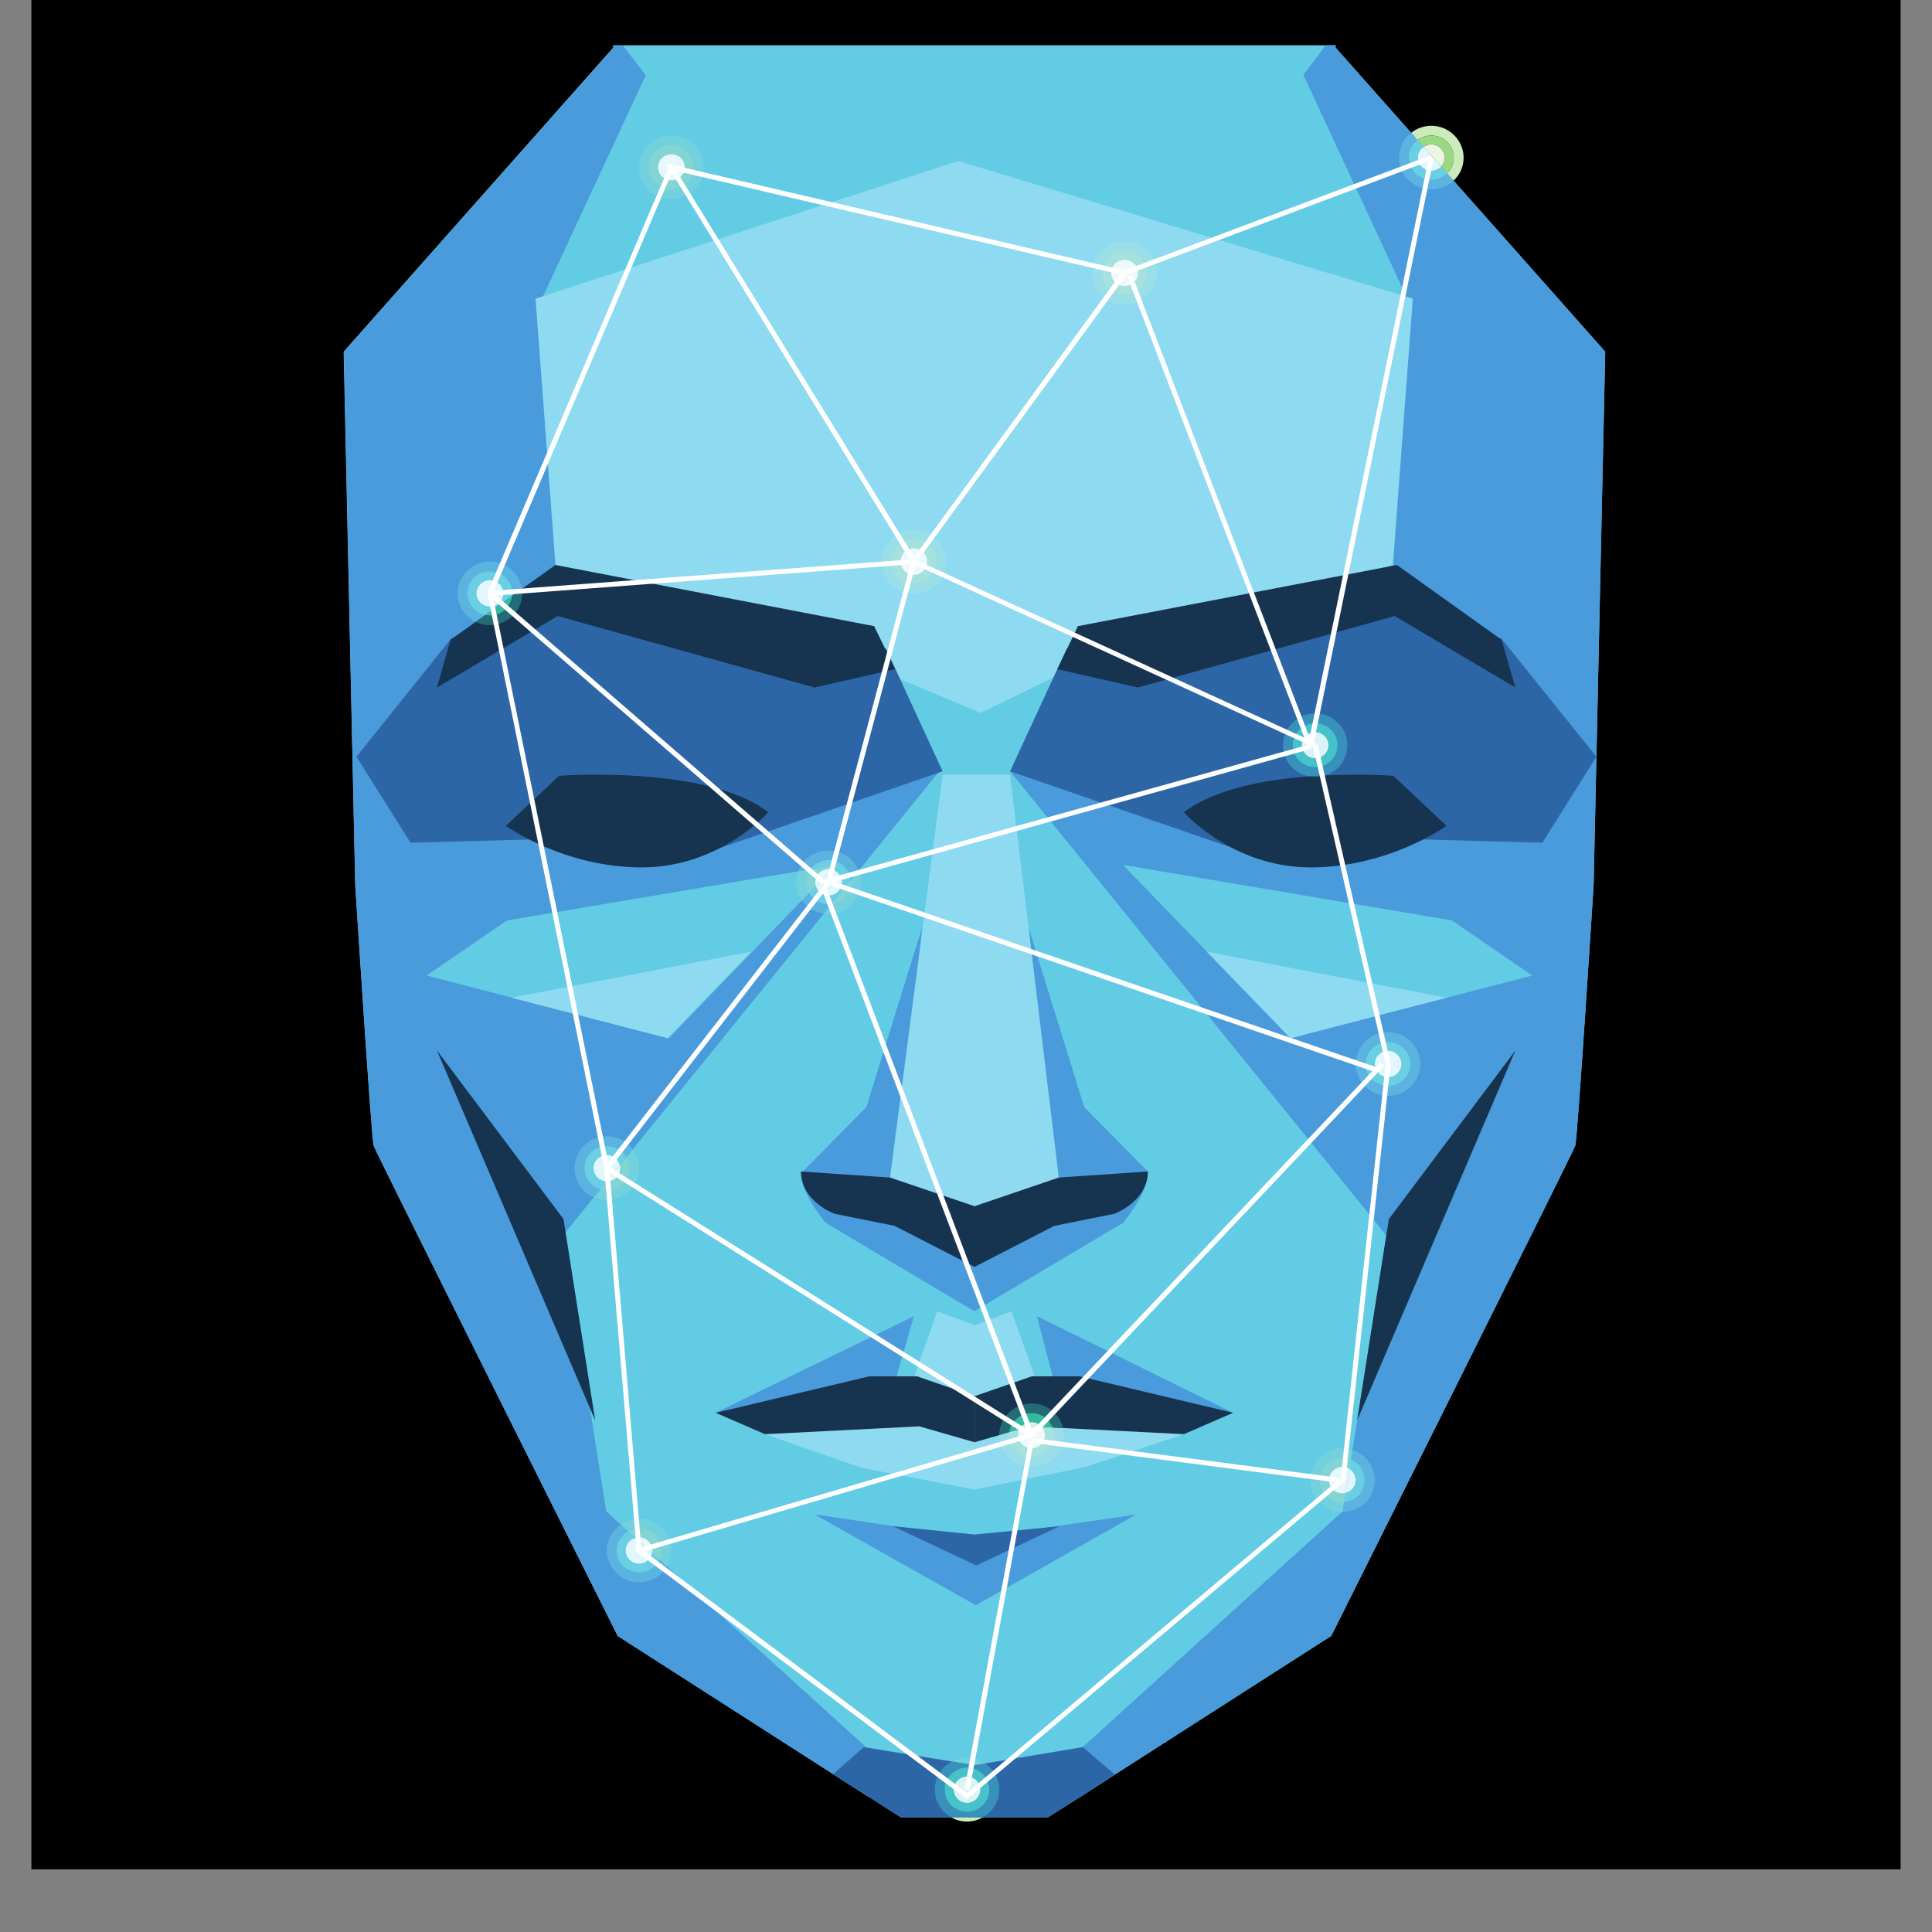 <svg xmlns="http://www.w3.org/2000/svg" xmlns:xlink="http://www.w3.org/1999/xlink" width="40" zoomAndPan="magnify" viewBox="0 0 30 30" height="40" preserveAspectRatio="xMidYMid meet" version="1.0"><rect x="0" y="0" width="30" height="30" fill="#808080" stroke="none"/><defs><clipPath id="d2f5e71f36"><path d="M 0.484 0 L 29.516 0 L 29.516 29.031 L 0.484 29.031 Z M 0.484 0 " clip-rule="nonzero"/></clipPath><clipPath id="7bc274aaa9"><path d="M 5.332 0.703 L 24.93 0.703 L 24.93 28.285 L 5.332 28.285 Z M 5.332 0.703 " clip-rule="nonzero"/></clipPath><clipPath id="f7e375b59d"><path d="M 15 0.703 L 24.93 0.703 L 24.93 28 L 15 28 Z M 15 0.703 " clip-rule="nonzero"/></clipPath><clipPath id="505d28b4e6"><path d="M 5.332 0.703 L 15 0.703 L 15 28 L 5.332 28 Z M 5.332 0.703 " clip-rule="nonzero"/></clipPath><clipPath id="5eafa0786f"><path d="M 15 9 L 24.93 9 L 24.93 14 L 15 14 Z M 15 9 " clip-rule="nonzero"/></clipPath><clipPath id="86214d62fa"><path d="M 5.332 9 L 15 9 L 15 14 L 5.332 14 Z M 5.332 9 " clip-rule="nonzero"/></clipPath><clipPath id="8b52a46d41"><path d="M 12 27 L 18 27 L 18 28.285 L 12 28.285 Z M 12 27 " clip-rule="nonzero"/></clipPath><clipPath id="bd0ceddf8a"><path d="M 14 28 L 16 28 L 16 28.285 L 14 28.285 Z M 14 28 " clip-rule="nonzero"/></clipPath><clipPath id="5b9543e863"><path d="M 14 27 L 16 27 L 16 28.285 L 14 28.285 Z M 14 27 " clip-rule="nonzero"/></clipPath></defs><g clip-path="url(#d2f5e71f36)"><path fill="#ffffff" d="M 0.484 0 L 29.516 0 L 29.516 36.289 L 0.484 36.289 Z M 0.484 0 " fill-opacity="1" fill-rule="nonzero"/><path fill="#ffffff" d="M 0.484 0 L 29.516 0 L 29.516 29.031 L 0.484 29.031 Z M 0.484 0 " fill-opacity="1" fill-rule="nonzero"/><path fill="#000000" d="M 0.484 0 L 29.516 0 L 29.516 29.031 L 0.484 29.031 Z M 0.484 0 " fill-opacity="1" fill-rule="nonzero"/></g><g clip-path="url(#7bc274aaa9)"><path fill="#62cce5" d="M 24.926 5.461 L 24.746 13.738 C 24.746 13.738 24.496 17.684 24.461 17.789 C 24.426 17.898 20.672 25.402 20.672 25.402 L 17.312 27.555 L 16.785 27.895 L 16.273 28.219 L 13.988 28.219 L 12.938 27.547 L 9.59 25.402 C 9.59 25.402 5.836 17.898 5.801 17.789 C 5.766 17.684 5.516 13.738 5.516 13.738 L 5.336 5.461 L 9.523 0.738 L 9.52 0.703 L 20.742 0.703 L 20.738 0.738 L 24.926 5.461 " fill-opacity="1" fill-rule="nonzero"/></g><path fill="#4a9bdb" d="M 15.145 23.883 L 12.648 23.516 L 15.152 24.926 L 17.645 23.516 L 15.145 23.883 " fill-opacity="1" fill-rule="nonzero"/><path fill="#4a9bdb" d="M 16.102 20.438 L 19.148 21.938 L 16.441 21.738 Z M 16.102 20.438 " fill-opacity="1" fill-rule="nonzero"/><path fill="#4a9bdb" d="M 14.191 20.438 L 11.109 21.938 L 13.816 21.738 Z M 14.191 20.438 " fill-opacity="1" fill-rule="nonzero"/><path fill="#4a9bdb" d="M 15.973 14.41 C 15.973 14.445 16.324 18.496 16.324 18.496 L 17.824 18.191 L 16.836 17.191 L 15.973 14.41 " fill-opacity="1" fill-rule="nonzero"/><path fill="#4a9bdb" d="M 14.316 14.41 C 14.316 14.445 13.965 18.496 13.965 18.496 L 12.465 18.191 L 13.453 17.191 L 14.316 14.41 " fill-opacity="1" fill-rule="nonzero"/><path fill="#4a9bdb" d="M 15.125 20.363 L 17.438 18.988 C 17.438 18.988 17.836 18.52 17.824 18.191 L 15.133 18.93 L 15.125 20.363 " fill-opacity="1" fill-rule="nonzero"/><path fill="#4a9bdb" d="M 15.133 20.363 L 12.82 18.988 C 12.82 18.988 12.422 18.52 12.434 18.191 L 15.125 18.93 L 15.133 20.363 " fill-opacity="1" fill-rule="nonzero"/><g clip-path="url(#f7e375b59d)"><path fill="#4a9bdb" d="M 24.926 5.461 L 24.746 13.738 C 24.746 13.738 24.496 17.684 24.461 17.789 C 24.426 17.898 20.672 25.402 20.672 25.402 L 17.312 27.555 L 16.785 27.895 L 16.812 27.129 L 20.852 23.465 L 21.527 19.184 L 15.684 11.977 L 18.242 11.66 L 21.074 11.266 L 21.926 4.797 L 20.238 1.16 C 20.238 1.16 20.422 0.926 20.586 0.703 L 20.742 0.703 L 20.738 0.738 L 24.926 5.461 " fill-opacity="1" fill-rule="nonzero"/></g><g clip-path="url(#505d28b4e6)"><path fill="#4a9bdb" d="M 5.34 5.465 L 5.516 13.746 C 5.516 13.746 5.77 17.691 5.805 17.797 C 5.84 17.902 9.594 25.406 9.594 25.406 L 12.949 27.559 L 13.48 27.898 L 13.453 27.133 L 9.414 23.469 L 8.738 19.188 L 14.582 11.98 L 12.023 11.668 L 9.191 11.273 L 8.34 4.801 L 10.027 1.168 C 10.027 1.168 9.844 0.93 9.676 0.711 L 9.52 0.711 L 9.527 0.742 L 5.34 5.465 " fill-opacity="1" fill-rule="nonzero"/></g><path fill="#8edaf1" d="M 15.133 20.578 L 15.707 20.363 L 16.074 21.391 L 15.133 21.723 L 15.133 20.578 " fill-opacity="1" fill-rule="nonzero"/><path fill="#8edaf1" d="M 15.133 20.578 L 14.555 20.363 L 14.191 21.391 L 15.133 21.723 L 15.133 20.578 " fill-opacity="1" fill-rule="nonzero"/><path fill="#8edaf1" d="M 14.879 2.5 L 8.316 4.637 L 8.625 8.773 L 14.012 10.559 L 15.23 11.07 L 16.355 10.52 L 21.629 8.773 L 21.938 4.637 L 14.879 2.5 " fill-opacity="1" fill-rule="nonzero"/><path fill="#8edaf1" d="M 12.145 22.055 L 11.879 22.27 L 13.379 22.793 L 15.133 23.129 L 16.863 22.777 L 18.383 22.27 L 17.141 21.883 L 15.758 21.883 L 12.145 22.055 " fill-opacity="1" fill-rule="nonzero"/><path fill="#8edaf1" d="M 16.441 18.285 L 15.684 12.031 L 14.637 12.031 L 13.82 18.285 L 14.953 19.184 L 16.441 18.285 " fill-opacity="1" fill-rule="nonzero"/><g clip-path="url(#5eafa0786f)"><path fill="#2c66a6" d="M 16.848 10.07 L 16.566 10.07 L 15.684 11.977 L 19.777 13.387 C 19.777 13.387 20.793 13.617 21.953 13.031 L 23.949 13.086 L 24.789 11.75 L 23.316 9.918 L 21.184 9.102 L 16.848 10.07 " fill-opacity="1" fill-rule="nonzero"/></g><g clip-path="url(#86214d62fa)"><path fill="#2c66a6" d="M 13.477 10.07 L 13.758 10.07 L 14.637 11.977 L 10.543 13.387 C 10.543 13.387 9.531 13.617 8.367 13.031 L 6.375 13.086 L 5.535 11.75 L 7.004 9.918 L 9.137 9.102 L 13.477 10.07 " fill-opacity="1" fill-rule="nonzero"/></g><path fill="#16344f" d="M 22.461 12.824 C 22.461 12.824 21.566 13.469 20.352 13.469 C 19.137 13.469 18.383 12.613 18.383 12.613 C 18.637 12.418 18.98 12.289 19.348 12.199 C 19.879 12.074 20.465 12.035 20.91 12.031 C 21.336 12.023 21.637 12.047 21.637 12.047 L 22.461 12.824 " fill-opacity="1" fill-rule="nonzero"/><path fill="#16344f" d="M 7.855 12.824 C 7.855 12.824 8.75 13.469 9.965 13.469 C 11.18 13.469 11.93 12.613 11.93 12.613 C 11.68 12.418 11.336 12.289 10.969 12.199 C 10.438 12.074 9.852 12.035 9.406 12.031 C 8.98 12.023 8.68 12.047 8.68 12.047 L 7.855 12.824 " fill-opacity="1" fill-rule="nonzero"/><path fill="#16344f" d="M 16.441 18.285 L 15.133 18.73 L 13.82 18.285 L 12.438 18.191 C 12.438 18.66 12.961 18.848 12.961 18.848 L 13.891 19.035 L 15.133 19.672 L 16.371 19.035 L 17.301 18.848 C 17.301 18.848 17.824 18.66 17.824 18.191 L 16.441 18.285 " fill-opacity="1" fill-rule="nonzero"/><path fill="#16344f" d="M 16.762 21.371 L 16.023 21.371 L 15.133 21.68 L 15.133 22.395 L 15.988 22.148 L 18.383 22.27 L 19.148 21.938 L 16.762 21.371 " fill-opacity="1" fill-rule="nonzero"/><path fill="#16344f" d="M 13.5 21.371 L 11.113 21.938 L 11.879 22.27 L 14.273 22.148 L 15.133 22.395 L 15.133 21.68 L 14.238 21.371 L 13.5 21.371 " fill-opacity="1" fill-rule="nonzero"/><path fill="#2c66a6" d="M 13.867 23.699 L 15.133 23.828 L 16.453 23.699 L 15.16 24.309 L 13.867 23.699 " fill-opacity="1" fill-rule="nonzero"/><path fill="#16344f" d="M 16.418 10.391 L 17.668 10.676 L 21.656 9.566 L 23.531 10.676 L 23.316 9.934 L 21.691 8.773 L 16.738 9.723 L 16.418 10.391 " fill-opacity="1" fill-rule="nonzero"/><path fill="#16344f" d="M 13.898 10.391 L 12.648 10.676 L 8.66 9.566 L 6.785 10.676 L 6.996 9.934 L 8.625 8.773 L 13.574 9.723 L 13.898 10.391 " fill-opacity="1" fill-rule="nonzero"/><path fill="#16344f" d="M 23.531 16.312 L 21.566 18.93 L 21.074 22.055 Z M 23.531 16.312 " fill-opacity="1" fill-rule="nonzero"/><path fill="#16344f" d="M 6.785 16.312 L 8.75 18.93 L 9.242 22.055 Z M 6.785 16.312 " fill-opacity="1" fill-rule="nonzero"/><g clip-path="url(#8b52a46d41)"><path fill="#2c66a6" d="M 16.812 27.129 L 15.133 27.41 L 13.414 27.129 L 12.938 27.547 L 13.988 28.219 L 16.273 28.219 L 17.312 27.555 L 16.812 27.129 " fill-opacity="1" fill-rule="nonzero"/></g><path fill="#62cce5" d="M 17.438 13.43 L 20.039 16.121 L 23.793 15.148 L 22.547 14.293 L 17.438 13.43 " fill-opacity="1" fill-rule="nonzero"/><path fill="#62cce5" d="M 12.984 13.43 L 10.383 16.121 L 6.625 15.148 L 7.871 14.293 L 12.984 13.43 " fill-opacity="1" fill-rule="nonzero"/><path fill="#8edaf1" d="M 18.738 14.777 L 20.039 16.121 L 22.461 15.492 L 20.422 15.102 L 18.738 14.777 " fill-opacity="1" fill-rule="nonzero"/><path fill="#8edaf1" d="M 11.664 14.777 L 10.367 16.121 L 7.941 15.492 L 9.98 15.102 L 11.664 14.777 " fill-opacity="1" fill-rule="nonzero"/><path fill="#ccebbb" d="M 22.227 1.953 C 22.105 1.953 21.996 1.996 21.914 2.062 L 22.012 2.176 C 22.07 2.129 22.145 2.105 22.227 2.105 C 22.418 2.105 22.574 2.258 22.574 2.449 C 22.574 2.543 22.535 2.629 22.469 2.691 L 22.57 2.805 C 22.668 2.715 22.727 2.59 22.727 2.449 C 22.727 2.176 22.5 1.953 22.227 1.953 " fill-opacity="1" fill-rule="nonzero"/><path fill="#5bb4e0" d="M 21.914 2.062 C 21.797 2.152 21.723 2.293 21.723 2.449 C 21.723 2.719 21.949 2.941 22.227 2.941 C 22.359 2.941 22.48 2.891 22.57 2.805 L 22.469 2.691 C 22.406 2.754 22.32 2.793 22.227 2.793 C 22.031 2.793 21.875 2.637 21.875 2.449 C 21.875 2.336 21.93 2.238 22.012 2.176 L 21.914 2.062 " fill-opacity="1" fill-rule="nonzero"/><path fill="#9ad982" d="M 22.227 2.105 C 22.145 2.105 22.07 2.129 22.012 2.176 L 22.105 2.281 C 22.141 2.258 22.18 2.242 22.227 2.242 C 22.34 2.242 22.434 2.336 22.434 2.449 C 22.434 2.5 22.41 2.551 22.379 2.586 L 22.469 2.691 C 22.535 2.629 22.574 2.543 22.574 2.449 C 22.574 2.258 22.418 2.105 22.227 2.105 " fill-opacity="1" fill-rule="nonzero"/><path fill="#6bcfe4" d="M 22.012 2.176 C 21.93 2.238 21.875 2.336 21.875 2.449 C 21.875 2.637 22.031 2.793 22.227 2.793 C 22.32 2.793 22.406 2.754 22.469 2.691 L 22.379 2.586 C 22.34 2.625 22.285 2.652 22.227 2.652 C 22.109 2.652 22.016 2.559 22.016 2.449 C 22.016 2.379 22.051 2.316 22.105 2.281 L 22.012 2.176 " fill-opacity="1" fill-rule="nonzero"/><path fill="#ebf7e3" d="M 22.227 2.242 C 22.18 2.242 22.141 2.258 22.105 2.281 L 22.379 2.586 C 22.41 2.551 22.434 2.5 22.434 2.449 C 22.434 2.336 22.34 2.242 22.227 2.242 " fill-opacity="1" fill-rule="nonzero"/><path fill="#e2f6fd" d="M 22.105 2.281 C 22.051 2.316 22.016 2.379 22.016 2.449 C 22.016 2.559 22.109 2.652 22.227 2.652 C 22.285 2.652 22.34 2.625 22.379 2.586 L 22.105 2.281 " fill-opacity="1" fill-rule="nonzero"/><path fill="#73d1de" d="M 10.426 2.105 C 10.148 2.105 9.922 2.324 9.922 2.598 C 9.922 2.871 10.148 3.09 10.426 3.09 C 10.703 3.09 10.926 2.871 10.926 2.598 C 10.926 2.324 10.703 2.105 10.426 2.105 M 10.426 2.941 C 10.23 2.941 10.074 2.789 10.074 2.598 C 10.074 2.41 10.23 2.254 10.426 2.254 C 10.617 2.254 10.773 2.41 10.773 2.598 C 10.773 2.789 10.617 2.941 10.426 2.941 " fill-opacity="1" fill-rule="nonzero"/><path fill="#83d5d4" d="M 10.426 2.254 C 10.23 2.254 10.074 2.41 10.074 2.598 C 10.074 2.789 10.23 2.941 10.426 2.941 C 10.617 2.941 10.773 2.789 10.773 2.598 C 10.773 2.41 10.617 2.254 10.426 2.254 M 10.426 2.801 C 10.309 2.801 10.219 2.711 10.219 2.598 C 10.219 2.484 10.309 2.395 10.426 2.395 C 10.539 2.395 10.633 2.484 10.633 2.598 C 10.633 2.711 10.539 2.801 10.426 2.801 " fill-opacity="1" fill-rule="nonzero"/><path fill="#e7f7fa" d="M 10.426 2.395 C 10.309 2.395 10.219 2.484 10.219 2.598 C 10.219 2.711 10.309 2.801 10.426 2.801 C 10.539 2.801 10.633 2.711 10.633 2.598 C 10.633 2.484 10.539 2.395 10.426 2.395 " fill-opacity="1" fill-rule="nonzero"/><path fill="#3891ba" d="M 20.422 11.078 C 20.145 11.078 19.922 11.301 19.922 11.57 C 19.922 11.812 20.094 12.012 20.324 12.055 C 20.41 12.051 20.496 12.043 20.582 12.039 C 20.781 11.977 20.922 11.789 20.922 11.57 C 20.922 11.301 20.699 11.078 20.422 11.078 M 20.422 11.914 C 20.23 11.914 20.074 11.762 20.074 11.57 C 20.074 11.383 20.23 11.23 20.422 11.23 C 20.613 11.23 20.77 11.383 20.77 11.57 C 20.77 11.762 20.613 11.914 20.422 11.914 " fill-opacity="1" fill-rule="nonzero"/><path fill="#236c75" d="M 20.582 12.039 C 20.496 12.043 20.41 12.051 20.324 12.055 C 20.355 12.062 20.391 12.066 20.422 12.066 C 20.477 12.066 20.531 12.059 20.582 12.039 " fill-opacity="1" fill-rule="nonzero"/><path fill="#46c2ca" d="M 20.422 11.23 C 20.23 11.23 20.074 11.383 20.074 11.57 C 20.074 11.762 20.23 11.914 20.422 11.914 C 20.613 11.914 20.77 11.762 20.77 11.57 C 20.77 11.383 20.613 11.23 20.422 11.23 M 20.422 11.777 C 20.309 11.777 20.215 11.684 20.215 11.57 C 20.215 11.461 20.309 11.367 20.422 11.367 C 20.535 11.367 20.629 11.461 20.629 11.57 C 20.629 11.684 20.535 11.777 20.422 11.777 " fill-opacity="1" fill-rule="nonzero"/><path fill="#dbf3f5" d="M 20.422 11.367 C 20.309 11.367 20.215 11.461 20.215 11.57 C 20.215 11.684 20.309 11.777 20.422 11.777 C 20.535 11.777 20.629 11.684 20.629 11.57 C 20.629 11.461 20.535 11.367 20.422 11.367 " fill-opacity="1" fill-rule="nonzero"/><path fill="#5bb4e0" d="M 21.555 16.027 C 21.277 16.027 21.051 16.25 21.051 16.523 C 21.051 16.793 21.277 17.016 21.555 17.016 C 21.828 17.016 22.055 16.793 22.055 16.523 C 22.055 16.25 21.828 16.027 21.555 16.027 M 21.555 16.863 C 21.359 16.863 21.203 16.711 21.203 16.523 C 21.203 16.332 21.359 16.18 21.555 16.18 C 21.746 16.18 21.902 16.332 21.902 16.523 C 21.902 16.711 21.746 16.863 21.555 16.863 " fill-opacity="1" fill-rule="nonzero"/><path fill="#6bcfe4" d="M 21.555 16.18 C 21.359 16.18 21.203 16.332 21.203 16.523 C 21.203 16.711 21.359 16.863 21.555 16.863 C 21.746 16.863 21.902 16.711 21.902 16.523 C 21.902 16.332 21.746 16.18 21.555 16.18 M 21.555 16.727 C 21.438 16.727 21.348 16.633 21.348 16.523 C 21.348 16.41 21.438 16.316 21.555 16.316 C 21.668 16.316 21.762 16.41 21.762 16.523 C 21.762 16.633 21.668 16.727 21.555 16.727 " fill-opacity="1" fill-rule="nonzero"/><path fill="#e2f6fd" d="M 21.555 16.316 C 21.438 16.316 21.348 16.41 21.348 16.523 C 21.348 16.633 21.438 16.727 21.555 16.727 C 21.668 16.727 21.762 16.633 21.762 16.523 C 21.762 16.41 21.668 16.316 21.555 16.316 " fill-opacity="1" fill-rule="nonzero"/><path fill="#73d1de" d="M 9.824 17.848 L 9.727 17.969 C 9.754 18.02 9.77 18.078 9.77 18.141 C 9.77 18.328 9.613 18.484 9.422 18.484 C 9.387 18.484 9.355 18.477 9.324 18.469 L 9.223 18.594 C 9.285 18.617 9.352 18.633 9.422 18.633 C 9.699 18.633 9.922 18.41 9.922 18.141 C 9.922 18.031 9.887 17.93 9.824 17.848 " fill-opacity="1" fill-rule="nonzero"/><path fill="#5bb4e0" d="M 9.422 17.645 C 9.145 17.645 8.922 17.867 8.922 18.141 C 8.922 18.34 9.047 18.516 9.223 18.594 L 9.324 18.469 C 9.18 18.426 9.074 18.293 9.074 18.141 C 9.074 17.949 9.23 17.797 9.422 17.797 C 9.551 17.797 9.668 17.867 9.727 17.969 L 9.824 17.848 C 9.734 17.723 9.59 17.645 9.422 17.645 " fill-opacity="1" fill-rule="nonzero"/><path fill="#83d5d4" d="M 9.727 17.969 L 9.625 18.094 C 9.629 18.109 9.629 18.125 9.629 18.141 C 9.629 18.25 9.539 18.344 9.422 18.344 L 9.324 18.469 C 9.355 18.477 9.387 18.484 9.422 18.484 C 9.613 18.484 9.77 18.328 9.77 18.141 C 9.77 18.078 9.754 18.02 9.727 17.969 " fill-opacity="1" fill-rule="nonzero"/><path fill="#6bcfe4" d="M 9.422 17.797 C 9.23 17.797 9.074 17.949 9.074 18.141 C 9.074 18.293 9.18 18.426 9.324 18.469 L 9.422 18.344 C 9.309 18.344 9.215 18.25 9.215 18.141 C 9.215 18.027 9.309 17.934 9.422 17.934 C 9.523 17.934 9.605 18.004 9.625 18.094 L 9.727 17.969 C 9.668 17.867 9.551 17.797 9.422 17.797 " fill-opacity="1" fill-rule="nonzero"/><path fill="#e7f7fa" d="M 9.625 18.094 L 9.422 18.344 C 9.539 18.344 9.629 18.25 9.629 18.141 C 9.629 18.125 9.629 18.109 9.625 18.094 " fill-opacity="1" fill-rule="nonzero"/><path fill="#e2f6fd" d="M 9.422 17.934 C 9.309 17.934 9.215 18.027 9.215 18.141 C 9.215 18.25 9.309 18.344 9.422 18.344 L 9.625 18.094 C 9.605 18.004 9.523 17.934 9.422 17.934 " fill-opacity="1" fill-rule="nonzero"/><path fill="#9adee8" d="M 16.344 22.168 C 16.359 22.203 16.367 22.242 16.367 22.285 C 16.367 22.477 16.211 22.629 16.02 22.629 C 15.824 22.629 15.668 22.477 15.668 22.285 C 15.668 22.27 15.672 22.254 15.672 22.238 L 15.516 22.285 C 15.516 22.559 15.742 22.777 16.02 22.777 C 16.293 22.777 16.52 22.559 16.52 22.285 C 16.52 22.246 16.516 22.211 16.508 22.176 L 16.344 22.168 " fill-opacity="1" fill-rule="nonzero"/><path fill="#236c75" d="M 16.02 21.793 C 15.742 21.793 15.52 22.012 15.516 22.285 L 15.672 22.238 C 15.695 22.07 15.84 21.941 16.02 21.941 C 16.168 21.941 16.297 22.035 16.344 22.168 L 16.508 22.176 C 16.457 21.957 16.254 21.793 16.02 21.793 " fill-opacity="1" fill-rule="nonzero"/><path fill="#a6e1de" d="M 16.18 22.156 C 16.207 22.191 16.227 22.238 16.227 22.285 C 16.227 22.398 16.133 22.488 16.02 22.488 C 15.902 22.488 15.809 22.398 15.809 22.285 C 15.809 22.254 15.82 22.219 15.832 22.191 L 15.672 22.238 C 15.672 22.254 15.668 22.27 15.668 22.285 C 15.668 22.477 15.824 22.629 16.02 22.629 C 16.211 22.629 16.367 22.477 16.367 22.285 C 16.367 22.242 16.359 22.203 16.344 22.168 L 16.18 22.156 " fill-opacity="1" fill-rule="nonzero"/><path fill="#35ba9d" d="M 16.02 21.941 C 15.84 21.941 15.695 22.07 15.672 22.238 L 15.832 22.191 C 15.867 22.125 15.938 22.082 16.02 22.082 C 16.082 22.082 16.141 22.109 16.18 22.156 L 16.344 22.168 C 16.297 22.035 16.168 21.941 16.02 21.941 " fill-opacity="1" fill-rule="nonzero"/><path fill="#eef9fd" d="M 15.988 22.148 L 15.832 22.191 C 15.82 22.219 15.809 22.254 15.809 22.285 C 15.809 22.398 15.902 22.488 16.02 22.488 C 16.133 22.488 16.227 22.398 16.227 22.285 C 16.227 22.238 16.207 22.191 16.18 22.156 L 15.988 22.148 " fill-opacity="1" fill-rule="nonzero"/><path fill="#d7f1e7" d="M 16.02 22.082 C 15.938 22.082 15.867 22.125 15.832 22.191 L 15.988 22.148 L 16.18 22.156 C 16.141 22.109 16.082 22.082 16.02 22.082 " fill-opacity="1" fill-rule="nonzero"/><path fill="#73d1de" d="M 9.922 23.582 C 9.816 23.582 9.719 23.613 9.637 23.672 L 9.754 23.777 C 9.805 23.75 9.863 23.734 9.922 23.734 C 10.117 23.734 10.273 23.887 10.273 24.074 C 10.273 24.125 10.262 24.176 10.242 24.219 L 10.355 24.324 C 10.398 24.25 10.426 24.168 10.426 24.074 C 10.426 23.805 10.199 23.582 9.922 23.582 " fill-opacity="1" fill-rule="nonzero"/><path fill="#5bb4e0" d="M 9.637 23.672 C 9.508 23.762 9.422 23.91 9.422 24.074 C 9.422 24.348 9.648 24.57 9.922 24.57 C 10.109 24.57 10.27 24.473 10.355 24.324 L 10.242 24.219 C 10.188 24.336 10.062 24.418 9.922 24.418 C 9.73 24.418 9.574 24.266 9.574 24.074 C 9.574 23.949 9.648 23.836 9.754 23.777 L 9.637 23.672 " fill-opacity="1" fill-rule="nonzero"/><path fill="#83d5d4" d="M 9.922 23.734 C 9.863 23.734 9.805 23.75 9.754 23.777 L 9.867 23.879 C 9.887 23.875 9.902 23.871 9.922 23.871 C 10.039 23.871 10.129 23.965 10.129 24.074 C 10.129 24.09 10.129 24.102 10.125 24.117 L 10.242 24.219 C 10.262 24.176 10.273 24.125 10.273 24.074 C 10.273 23.887 10.117 23.734 9.922 23.734 " fill-opacity="1" fill-rule="nonzero"/><path fill="#6bcfe4" d="M 9.754 23.777 C 9.648 23.836 9.574 23.949 9.574 24.074 C 9.574 24.266 9.73 24.418 9.922 24.418 C 10.062 24.418 10.188 24.336 10.242 24.219 L 10.125 24.117 C 10.109 24.211 10.023 24.281 9.922 24.281 C 9.809 24.281 9.715 24.188 9.715 24.074 C 9.715 23.984 9.781 23.902 9.867 23.879 L 9.754 23.777 " fill-opacity="1" fill-rule="nonzero"/><path fill="#e7f7fa" d="M 9.922 23.871 C 9.902 23.871 9.887 23.875 9.867 23.879 L 10.125 24.117 C 10.129 24.102 10.129 24.09 10.129 24.074 C 10.129 23.965 10.039 23.871 9.922 23.871 " fill-opacity="1" fill-rule="nonzero"/><path fill="#e2f6fd" d="M 9.867 23.879 C 9.781 23.902 9.715 23.984 9.715 24.074 C 9.715 24.188 9.809 24.281 9.922 24.281 C 10.023 24.281 10.109 24.211 10.125 24.117 L 9.867 23.879 " fill-opacity="1" fill-rule="nonzero"/><g clip-path="url(#bd0ceddf8a)"><path fill="#ccebbb" d="M 15.262 28.219 L 14.77 28.219 C 14.84 28.262 14.926 28.285 15.016 28.285 C 15.105 28.285 15.191 28.262 15.262 28.219 " fill-opacity="1" fill-rule="nonzero"/></g><path fill="#73d1de" d="M 15.016 27.297 C 14.934 27.297 14.855 27.316 14.785 27.352 L 15.133 27.41 L 15.297 27.383 C 15.215 27.328 15.121 27.297 15.016 27.297 " fill-opacity="1" fill-rule="nonzero"/><g clip-path="url(#5b9543e863)"><path fill="#3891ba" d="M 14.785 27.352 C 14.625 27.434 14.516 27.598 14.516 27.789 C 14.516 27.973 14.617 28.133 14.77 28.219 L 15.262 28.219 C 15.414 28.133 15.516 27.973 15.516 27.789 C 15.516 27.621 15.43 27.469 15.297 27.383 L 15.133 27.41 L 14.785 27.352 M 15.016 28.133 C 14.824 28.133 14.668 27.98 14.668 27.789 C 14.668 27.602 14.824 27.445 15.016 27.445 C 15.207 27.445 15.363 27.602 15.363 27.789 C 15.363 27.98 15.207 28.133 15.016 28.133 " fill-opacity="1" fill-rule="nonzero"/><path fill="#46c2ca" d="M 15.016 27.445 C 14.824 27.445 14.668 27.602 14.668 27.789 C 14.668 27.98 14.824 28.133 15.016 28.133 C 15.207 28.133 15.363 27.98 15.363 27.789 C 15.363 27.602 15.207 27.445 15.016 27.445 M 15.016 27.996 C 14.902 27.996 14.809 27.902 14.809 27.789 C 14.809 27.676 14.902 27.586 15.016 27.586 C 15.129 27.586 15.223 27.676 15.223 27.789 C 15.223 27.902 15.129 27.996 15.016 27.996 " fill-opacity="1" fill-rule="nonzero"/></g><path fill="#dbf3f5" d="M 15.016 27.586 C 14.902 27.586 14.809 27.676 14.809 27.789 C 14.809 27.902 14.902 27.996 15.016 27.996 C 15.129 27.996 15.223 27.902 15.223 27.789 C 15.223 27.676 15.129 27.586 15.016 27.586 " fill-opacity="1" fill-rule="nonzero"/><path fill="#73d1de" d="M 20.844 22.488 C 20.566 22.488 20.344 22.711 20.344 22.984 C 20.344 23.254 20.562 23.473 20.836 23.477 L 20.852 23.465 L 20.871 23.324 C 20.863 23.328 20.855 23.328 20.844 23.328 C 20.652 23.328 20.496 23.172 20.496 22.984 C 20.496 22.793 20.652 22.641 20.844 22.641 C 20.891 22.641 20.938 22.648 20.977 22.664 L 21 22.516 C 20.953 22.5 20.898 22.488 20.844 22.488 " fill-opacity="1" fill-rule="nonzero"/><path fill="#5bb4e0" d="M 21 22.516 L 20.977 22.664 C 21.105 22.719 21.191 22.84 21.191 22.984 C 21.191 23.164 21.051 23.312 20.871 23.324 L 20.852 23.465 L 20.836 23.477 C 20.84 23.477 20.84 23.477 20.844 23.477 C 21.121 23.477 21.348 23.258 21.348 22.984 C 21.348 22.766 21.199 22.578 21 22.516 " fill-opacity="1" fill-rule="nonzero"/><path fill="#83d5d4" d="M 20.844 22.641 C 20.652 22.641 20.496 22.793 20.496 22.984 C 20.496 23.172 20.652 23.328 20.844 23.328 C 20.855 23.328 20.863 23.328 20.871 23.324 L 20.895 23.18 C 20.879 23.188 20.863 23.188 20.844 23.188 C 20.73 23.188 20.637 23.098 20.637 22.984 C 20.637 22.871 20.73 22.777 20.844 22.777 C 20.887 22.777 20.922 22.789 20.953 22.809 L 20.977 22.664 C 20.938 22.648 20.891 22.641 20.844 22.641 " fill-opacity="1" fill-rule="nonzero"/><path fill="#6bcfe4" d="M 20.977 22.664 L 20.953 22.809 C 21.012 22.848 21.051 22.91 21.051 22.984 C 21.051 23.078 20.984 23.16 20.895 23.18 L 20.871 23.324 C 21.051 23.312 21.191 23.164 21.191 22.984 C 21.191 22.84 21.105 22.719 20.977 22.664 " fill-opacity="1" fill-rule="nonzero"/><path fill="#e7f7fa" d="M 20.844 22.777 C 20.73 22.777 20.637 22.871 20.637 22.984 C 20.637 23.098 20.73 23.188 20.844 23.188 C 20.863 23.188 20.879 23.188 20.895 23.18 L 20.953 22.809 C 20.922 22.789 20.887 22.777 20.844 22.777 " fill-opacity="1" fill-rule="nonzero"/><path fill="#e2f6fd" d="M 20.953 22.809 L 20.895 23.18 C 20.984 23.16 21.051 23.078 21.051 22.984 C 21.051 22.91 21.012 22.848 20.953 22.809 " fill-opacity="1" fill-rule="nonzero"/><path fill="#5bb4e0" d="M 7.605 8.719 C 7.332 8.719 7.105 8.941 7.105 9.215 C 7.105 9.41 7.219 9.578 7.387 9.656 L 7.535 9.551 C 7.379 9.52 7.258 9.379 7.258 9.215 C 7.258 9.023 7.414 8.871 7.605 8.871 C 7.801 8.871 7.957 9.023 7.957 9.215 C 7.957 9.227 7.957 9.238 7.953 9.25 L 8.102 9.145 C 8.07 8.906 7.859 8.719 7.605 8.719 " fill-opacity="1" fill-rule="nonzero"/><path fill="#236c75" d="M 8.102 9.145 L 7.953 9.25 C 7.934 9.422 7.785 9.559 7.605 9.559 C 7.582 9.559 7.559 9.555 7.535 9.551 L 7.387 9.656 C 7.453 9.691 7.527 9.707 7.605 9.707 C 7.883 9.707 8.109 9.488 8.109 9.215 C 8.109 9.191 8.105 9.168 8.102 9.145 " fill-opacity="1" fill-rule="nonzero"/><path fill="#6bcfe4" d="M 7.605 8.871 C 7.414 8.871 7.258 9.023 7.258 9.215 C 7.258 9.379 7.379 9.52 7.535 9.551 L 7.953 9.25 C 7.957 9.238 7.957 9.227 7.957 9.215 C 7.957 9.023 7.801 8.871 7.605 8.871 M 7.605 9.418 C 7.492 9.418 7.398 9.328 7.398 9.215 C 7.398 9.102 7.492 9.008 7.605 9.008 C 7.723 9.008 7.816 9.102 7.816 9.215 C 7.816 9.328 7.723 9.418 7.605 9.418 " fill-opacity="1" fill-rule="nonzero"/><path fill="#35ba9d" d="M 7.953 9.25 L 7.535 9.551 C 7.559 9.555 7.582 9.559 7.605 9.559 C 7.785 9.559 7.934 9.422 7.953 9.25 " fill-opacity="1" fill-rule="nonzero"/><path fill="#e2f6fd" d="M 7.605 9.008 C 7.492 9.008 7.398 9.102 7.398 9.215 C 7.398 9.328 7.492 9.418 7.605 9.418 C 7.723 9.418 7.816 9.328 7.816 9.215 C 7.816 9.102 7.723 9.008 7.605 9.008 " fill-opacity="1" fill-rule="nonzero"/><path fill="#73d1de" d="M 13.332 13.52 L 13.211 13.668 C 13.215 13.68 13.215 13.691 13.215 13.699 C 13.215 13.875 13.082 14.02 12.91 14.039 L 12.793 14.188 C 12.816 14.191 12.84 14.195 12.867 14.195 C 13.141 14.195 13.367 13.973 13.367 13.699 C 13.367 13.637 13.355 13.578 13.332 13.52 " fill-opacity="1" fill-rule="nonzero"/><path fill="#5bb4e0" d="M 12.867 13.207 C 12.648 13.207 12.465 13.34 12.395 13.531 L 12.582 13.5 C 12.648 13.414 12.75 13.355 12.867 13.355 C 13.047 13.355 13.195 13.492 13.211 13.668 L 13.332 13.52 C 13.262 13.336 13.078 13.207 12.867 13.207 M 12.562 13.867 L 12.453 13.98 C 12.531 14.09 12.652 14.168 12.793 14.188 L 12.91 14.039 C 12.895 14.043 12.883 14.043 12.867 14.043 C 12.734 14.043 12.621 13.973 12.562 13.867 " fill-opacity="1" fill-rule="nonzero"/><path fill="#73d1de" d="M 12.582 13.5 L 12.395 13.531 C 12.375 13.582 12.363 13.641 12.363 13.699 C 12.363 13.805 12.398 13.898 12.453 13.98 L 12.562 13.867 C 12.531 13.816 12.516 13.762 12.516 13.699 C 12.516 13.625 12.543 13.555 12.582 13.5 " fill-opacity="1" fill-rule="nonzero"/><path fill="#83d5d4" d="M 13.211 13.668 L 12.91 14.039 C 13.082 14.02 13.215 13.875 13.215 13.699 C 13.215 13.691 13.215 13.68 13.211 13.668 " fill-opacity="1" fill-rule="nonzero"/><path fill="#6bcfe4" d="M 12.867 13.355 C 12.75 13.355 12.648 13.414 12.582 13.5 L 12.984 13.43 L 12.914 13.5 C 13.004 13.523 13.074 13.605 13.074 13.699 C 13.074 13.812 12.98 13.906 12.867 13.906 C 12.773 13.906 12.691 13.844 12.668 13.758 L 12.562 13.867 C 12.621 13.973 12.734 14.043 12.867 14.043 C 12.883 14.043 12.895 14.043 12.91 14.039 L 13.211 13.668 C 13.195 13.492 13.047 13.355 12.867 13.355 " fill-opacity="1" fill-rule="nonzero"/><path fill="#83d5d4" d="M 12.984 13.43 L 12.582 13.5 C 12.543 13.555 12.516 13.625 12.516 13.699 C 12.516 13.762 12.531 13.816 12.562 13.867 L 12.668 13.758 C 12.66 13.738 12.66 13.719 12.66 13.699 C 12.66 13.586 12.75 13.496 12.867 13.496 C 12.883 13.496 12.898 13.496 12.914 13.5 L 12.984 13.43 " fill-opacity="1" fill-rule="nonzero"/><path fill="#e2f6fd" d="M 12.914 13.5 L 12.668 13.758 C 12.691 13.844 12.773 13.906 12.867 13.906 C 12.98 13.906 13.074 13.812 13.074 13.699 C 13.074 13.605 13.004 13.523 12.914 13.5 " fill-opacity="1" fill-rule="nonzero"/><path fill="#e7f7fa" d="M 12.867 13.496 C 12.75 13.496 12.66 13.586 12.66 13.699 C 12.66 13.719 12.66 13.738 12.668 13.758 L 12.914 13.5 C 12.898 13.496 12.883 13.496 12.867 13.496 " fill-opacity="1" fill-rule="nonzero"/><path fill="#9adee8" d="M 17.461 3.746 C 17.188 3.746 16.961 3.965 16.961 4.238 C 16.961 4.512 17.188 4.734 17.461 4.734 C 17.738 4.734 17.965 4.512 17.965 4.238 C 17.965 3.965 17.738 3.746 17.461 3.746 M 17.461 4.582 C 17.27 4.582 17.113 4.43 17.113 4.238 C 17.113 4.051 17.27 3.895 17.461 3.895 C 17.656 3.895 17.812 4.051 17.812 4.238 C 17.812 4.43 17.656 4.582 17.461 4.582 " fill-opacity="1" fill-rule="nonzero"/><path fill="#a6e1de" d="M 17.461 3.895 C 17.27 3.895 17.113 4.051 17.113 4.238 C 17.113 4.43 17.27 4.582 17.461 4.582 C 17.656 4.582 17.812 4.43 17.812 4.238 C 17.812 4.051 17.656 3.895 17.461 3.895 M 17.461 4.441 C 17.348 4.441 17.254 4.352 17.254 4.238 C 17.254 4.125 17.348 4.035 17.461 4.035 C 17.578 4.035 17.672 4.125 17.672 4.238 C 17.672 4.352 17.578 4.441 17.461 4.441 " fill-opacity="1" fill-rule="nonzero"/><path fill="#eef9fd" d="M 17.465 4.035 C 17.348 4.035 17.254 4.125 17.254 4.238 C 17.254 4.352 17.348 4.441 17.465 4.441 C 17.578 4.441 17.672 4.352 17.672 4.238 C 17.672 4.125 17.578 4.035 17.465 4.035 " fill-opacity="1" fill-rule="nonzero"/><path fill="#9adee8" d="M 14.191 8.227 C 13.914 8.227 13.691 8.449 13.691 8.719 C 13.691 8.992 13.914 9.215 14.191 9.215 C 14.469 9.215 14.691 8.992 14.691 8.719 C 14.691 8.449 14.469 8.227 14.191 8.227 M 14.191 9.062 C 14 9.062 13.844 8.91 13.844 8.719 C 13.844 8.531 14 8.375 14.191 8.375 C 14.383 8.375 14.539 8.531 14.539 8.719 C 14.539 8.91 14.383 9.062 14.191 9.062 " fill-opacity="1" fill-rule="nonzero"/><path fill="#a6e1de" d="M 14.191 8.375 C 14 8.375 13.844 8.531 13.844 8.719 C 13.844 8.91 14 9.062 14.191 9.062 C 14.383 9.062 14.539 8.91 14.539 8.719 C 14.539 8.531 14.383 8.375 14.191 8.375 M 14.191 8.926 C 14.078 8.926 13.984 8.832 13.984 8.719 C 13.984 8.605 14.078 8.516 14.191 8.516 C 14.305 8.516 14.398 8.605 14.398 8.719 C 14.398 8.832 14.305 8.926 14.191 8.926 " fill-opacity="1" fill-rule="nonzero"/><path fill="#eef9fd" d="M 14.191 8.516 C 14.078 8.516 13.984 8.605 13.984 8.719 C 13.984 8.832 14.078 8.926 14.191 8.926 C 14.305 8.926 14.398 8.832 14.398 8.719 C 14.398 8.605 14.305 8.516 14.191 8.516 " fill-opacity="1" fill-rule="nonzero"/><path fill="#ffffff" d="M 22.211 2.414 L 17.461 4.199 L 10.344 2.539 L 14.125 8.688 L 7.562 9.18 L 9.387 18.164 L 15.926 22.273 L 9.84 24.062 L 15.016 27.938 L 20.891 22.988 L 21.594 16.52 L 20.461 11.562 L 20.387 11.582 L 21.516 16.523 L 20.82 22.949 L 15.016 27.84 L 10.008 24.09 L 16.109 22.297 L 9.457 18.117 L 7.652 9.25 L 14.258 8.754 L 10.504 2.656 L 17.465 4.277 L 22.238 2.484 L 22.211 2.414 " fill-opacity="1" fill-rule="nonzero"/><path fill="#ffffff" d="M 17.43 4.215 L 14.16 8.699 L 14.223 8.742 L 17.496 4.262 " fill-opacity="1" fill-rule="nonzero"/><path fill="#ffffff" d="M 12.852 13.734 L 21.355 16.648 L 21.379 16.574 L 12.879 13.664 " fill-opacity="1" fill-rule="nonzero"/><path fill="#ffffff" d="M 9.383 18.141 L 9.887 24.078 L 9.961 24.074 L 9.461 18.137 " fill-opacity="1" fill-rule="nonzero"/><path fill="#ffffff" d="M 15.98 22.359 L 14.977 27.785 L 15.055 27.797 L 16.055 22.371 " fill-opacity="1" fill-rule="nonzero"/><path fill="#ffffff" d="M 21.438 16.496 L 15.988 22.258 L 16.047 22.312 L 21.496 16.547 " fill-opacity="1" fill-rule="nonzero"/><path fill="#ffffff" d="M 12.75 13.785 L 15.98 22.297 L 16.055 22.273 L 12.824 13.758 " fill-opacity="1" fill-rule="nonzero"/><path fill="#ffffff" d="M 9.453 18.164 L 12.895 13.723 L 12.836 13.676 L 9.391 18.117 " fill-opacity="1" fill-rule="nonzero"/><path fill="#ffffff" d="M 14.176 8.754 L 20.406 11.605 L 20.438 11.539 L 14.207 8.688 " fill-opacity="1" fill-rule="nonzero"/><path fill="#ffffff" d="M 7.582 9.242 L 12.762 13.73 L 12.812 13.672 L 7.633 9.184 " fill-opacity="1" fill-rule="nonzero"/><path fill="#ffffff" d="M 10.391 2.582 L 7.57 9.199 L 7.645 9.23 L 10.461 2.613 " fill-opacity="1" fill-rule="nonzero"/><path fill="#ffffff" d="M 17.504 4.293 L 20.312 11.605 L 20.383 11.578 L 17.578 4.27 " fill-opacity="1" fill-rule="nonzero"/><path fill="#ffffff" d="M 22.188 2.441 L 20.309 11.586 L 20.387 11.602 L 22.262 2.457 " fill-opacity="1" fill-rule="nonzero"/><path fill="#ffffff" d="M 12.797 13.738 L 20.359 11.629 L 20.336 11.559 L 12.777 13.664 " fill-opacity="1" fill-rule="nonzero"/><path fill="#ffffff" d="M 14.152 8.711 L 12.828 13.691 L 12.902 13.711 L 14.227 8.73 " fill-opacity="1" fill-rule="nonzero"/><path fill="#ffffff" d="M 16.012 22.402 L 20.766 23.02 L 20.777 22.945 L 16.023 22.328 " fill-opacity="1" fill-rule="nonzero"/></svg>